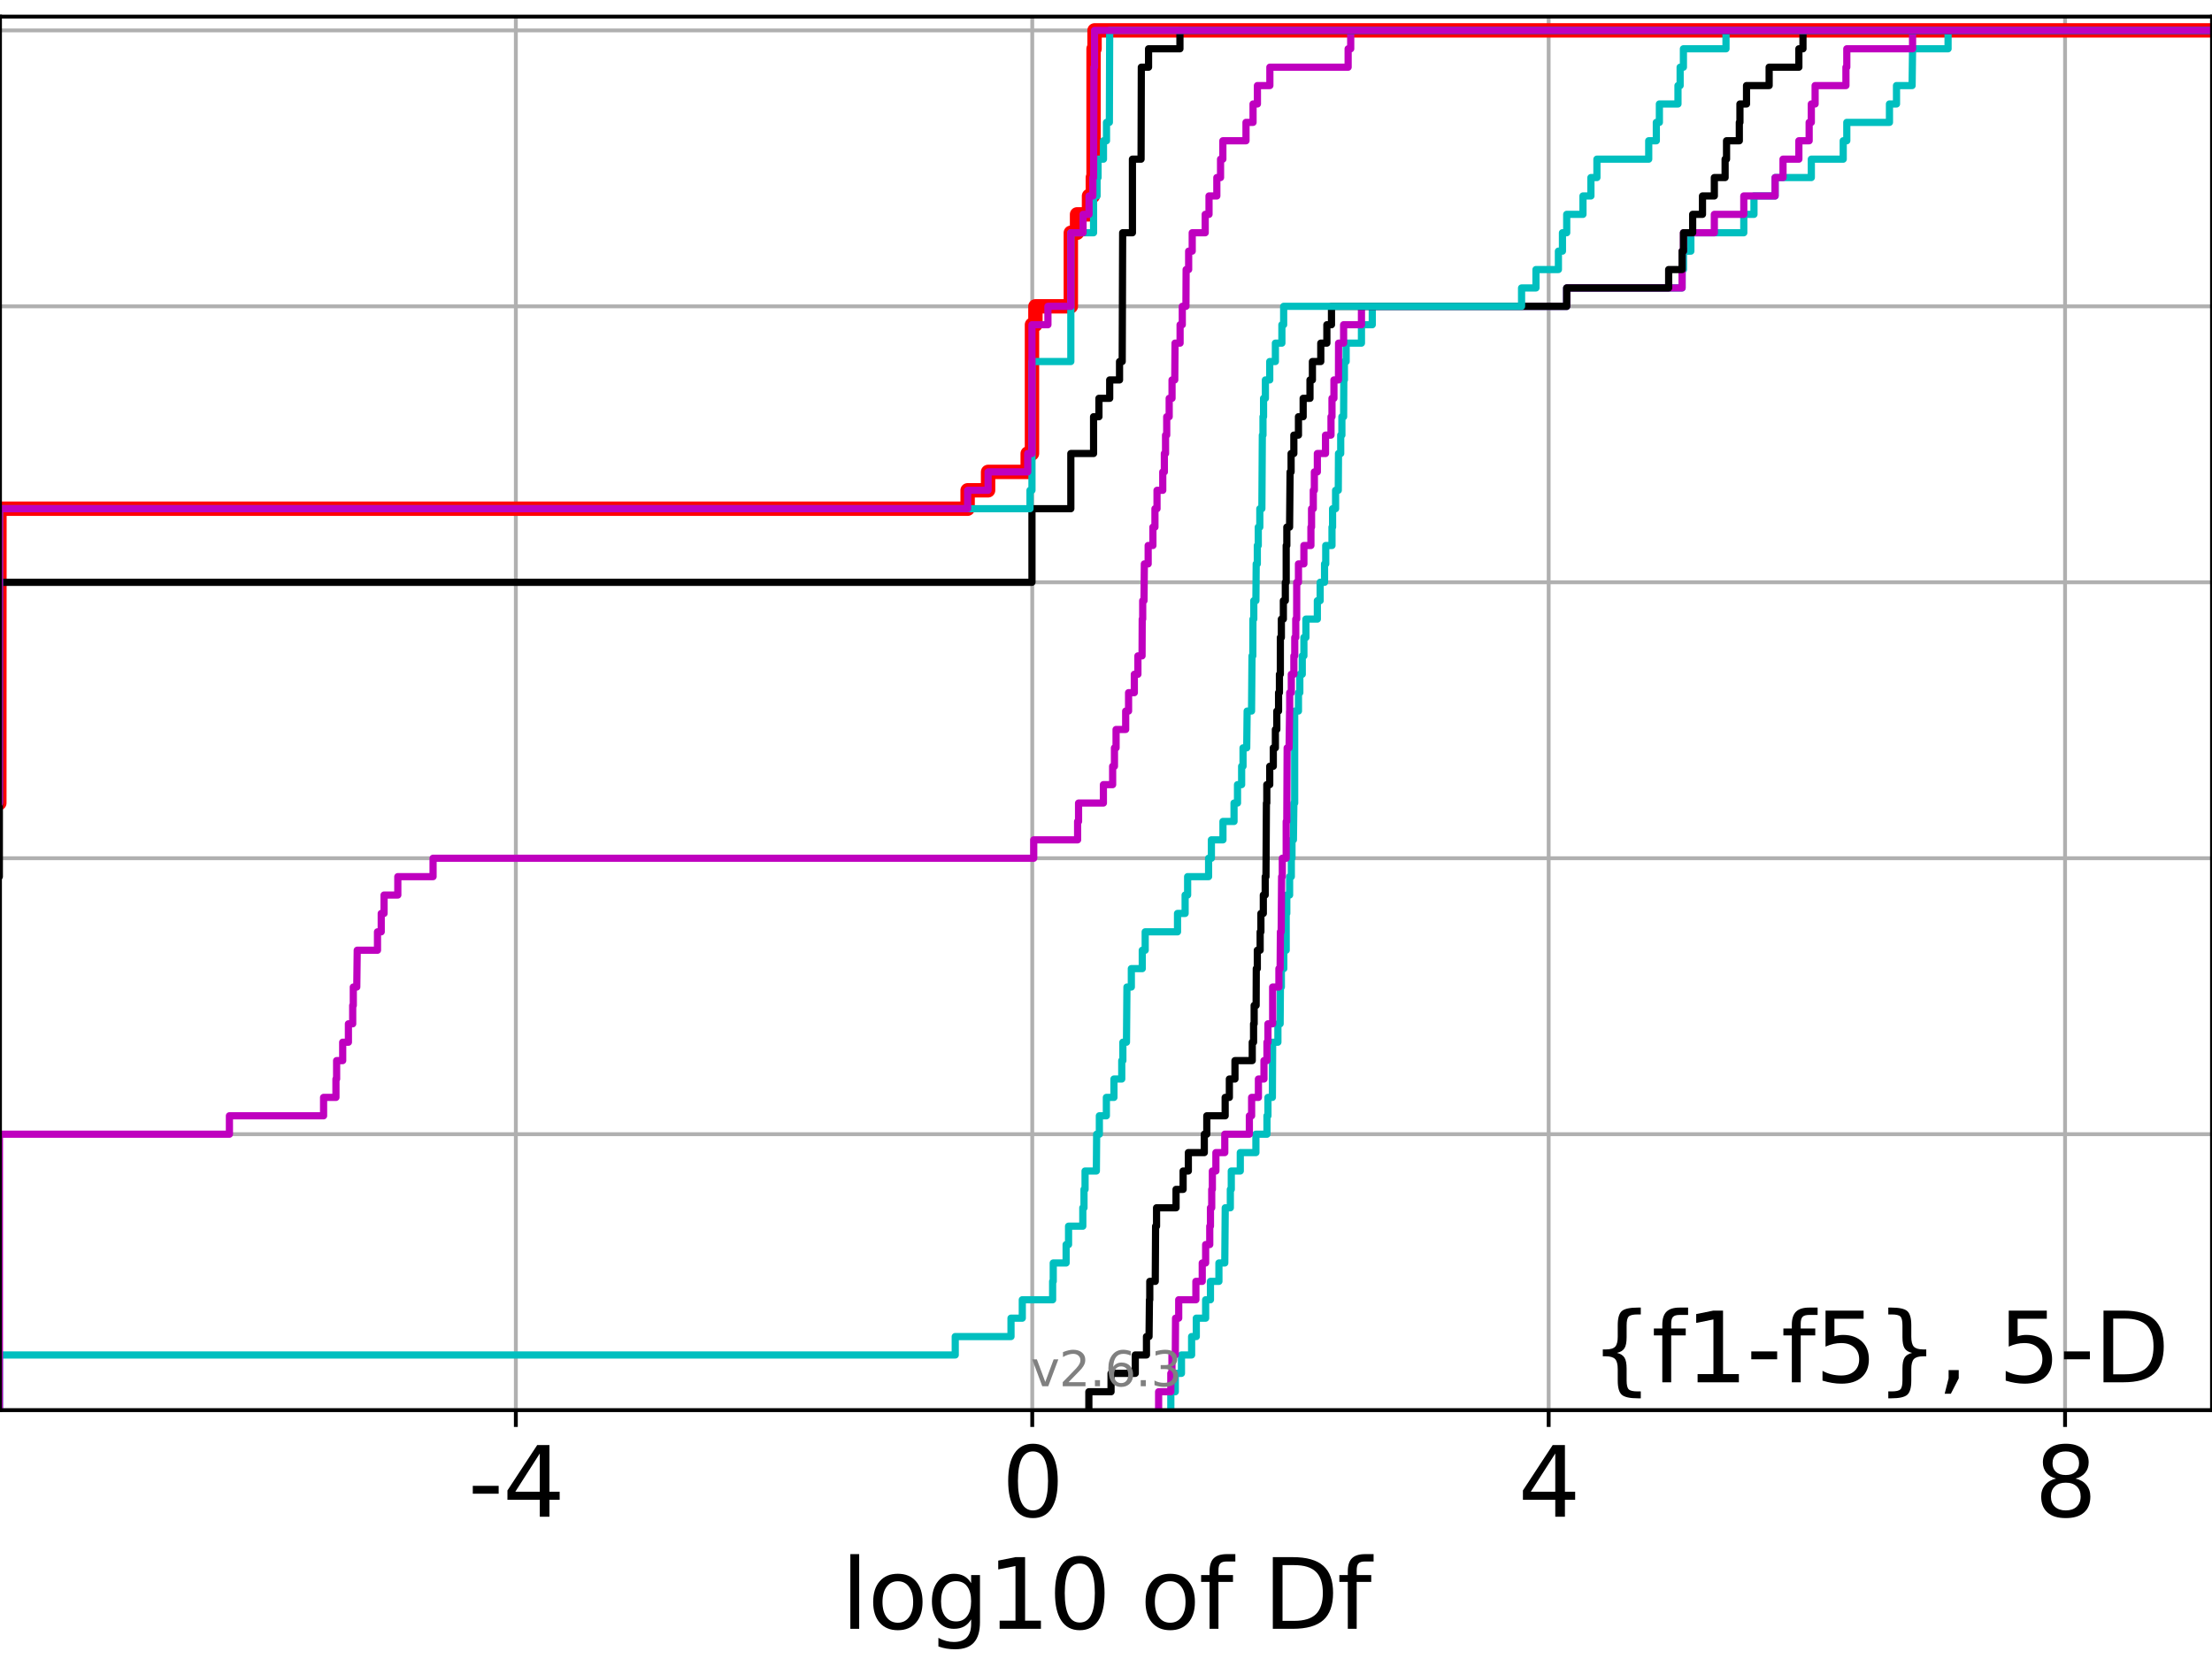 <?xml version="1.0" encoding="utf-8" standalone="no"?>
<!DOCTYPE svg PUBLIC "-//W3C//DTD SVG 1.1//EN"
  "http://www.w3.org/Graphics/SVG/1.1/DTD/svg11.dtd">
<svg xmlns:xlink="http://www.w3.org/1999/xlink" width="460.8pt" height="345.6pt" viewBox="0 0 460.8 345.6" xmlns="http://www.w3.org/2000/svg" version="1.1">
 <defs>
  <style type="text/css">*{stroke-linejoin: round; stroke-linecap: butt}</style>
 </defs>
 <g id="figure_1">
  <g id="patch_1">
   <path d="M 0 345.6 
L 460.8 345.6 
L 460.8 0 
L 0 0 
z
" style="fill: #ffffff"/>
  </g>
  <g id="axes_1">
   <g id="patch_2">
    <path d="M 0 293.76 
L 460.8 293.76 
L 460.8 3.456 
L 0 3.456 
z
" style="fill: #ffffff"/>
   </g>
   <g id="matplotlib.axis_1">
    <g id="xtick_1">
     <g id="line2d_1">
      <path d="M 107.46 293.76 
L 107.46 3.456 
" clip-path="url(#pa9165e6693)" style="fill: none; stroke: #b0b0b0; stroke-width: 0.8; stroke-linecap: square"/>
     </g>
     <g id="line2d_2">
      <defs>
       <path id="m78c77064a8" d="M 0 0 
L 0 3.5 
" style="stroke: #000000; stroke-width: 0.8"/>
      </defs>
      <g>
       <use xlink:href="#m78c77064a8" x="107.46" y="293.76" style="stroke: #000000; stroke-width: 0.8"/>
      </g>
     </g>
     <g id="text_1">
      <!-- -4 -->
      <g transform="translate(97.49 315.957)scale(0.2 -0.2)">
       <defs>
        <path id="DejaVuSans-2d" d="M 313 2009 
L 1997 2009 
L 1997 1497 
L 313 1497 
L 313 2009 
z
" transform="scale(0.016)"/>
        <path id="DejaVuSans-34" d="M 2419 4116 
L 825 1625 
L 2419 1625 
L 2419 4116 
z
M 2253 4666 
L 3047 4666 
L 3047 1625 
L 3713 1625 
L 3713 1100 
L 3047 1100 
L 3047 0 
L 2419 0 
L 2419 1100 
L 313 1100 
L 313 1709 
L 2253 4666 
z
" transform="scale(0.016)"/>
       </defs>
       <use xlink:href="#DejaVuSans-2d"/>
       <use xlink:href="#DejaVuSans-34" x="36.084"/>
      </g>
     </g>
    </g>
    <g id="xtick_2">
     <g id="line2d_3">
      <path d="M 215.037 293.76 
L 215.037 3.456 
" clip-path="url(#pa9165e6693)" style="fill: none; stroke: #b0b0b0; stroke-width: 0.8; stroke-linecap: square"/>
     </g>
     <g id="line2d_4">
      <g>
       <use xlink:href="#m78c77064a8" x="215.037" y="293.76" style="stroke: #000000; stroke-width: 0.8"/>
      </g>
     </g>
     <g id="text_2">
      <!-- 0 -->
      <g transform="translate(208.674 315.957)scale(0.2 -0.2)">
       <defs>
        <path id="DejaVuSans-30" d="M 2034 4250 
Q 1547 4250 1301 3770 
Q 1056 3291 1056 2328 
Q 1056 1369 1301 889 
Q 1547 409 2034 409 
Q 2525 409 2770 889 
Q 3016 1369 3016 2328 
Q 3016 3291 2770 3770 
Q 2525 4250 2034 4250 
z
M 2034 4750 
Q 2819 4750 3233 4129 
Q 3647 3509 3647 2328 
Q 3647 1150 3233 529 
Q 2819 -91 2034 -91 
Q 1250 -91 836 529 
Q 422 1150 422 2328 
Q 422 3509 836 4129 
Q 1250 4750 2034 4750 
z
" transform="scale(0.016)"/>
       </defs>
       <use xlink:href="#DejaVuSans-30"/>
      </g>
     </g>
    </g>
    <g id="xtick_3">
     <g id="line2d_5">
      <path d="M 322.614 293.76 
L 322.614 3.456 
" clip-path="url(#pa9165e6693)" style="fill: none; stroke: #b0b0b0; stroke-width: 0.8; stroke-linecap: square"/>
     </g>
     <g id="line2d_6">
      <g>
       <use xlink:href="#m78c77064a8" x="322.614" y="293.76" style="stroke: #000000; stroke-width: 0.8"/>
      </g>
     </g>
     <g id="text_3">
      <!-- 4 -->
      <g transform="translate(316.251 315.957)scale(0.2 -0.2)">
       <use xlink:href="#DejaVuSans-34"/>
      </g>
     </g>
    </g>
    <g id="xtick_4">
     <g id="line2d_7">
      <path d="M 430.19 293.76 
L 430.19 3.456 
" clip-path="url(#pa9165e6693)" style="fill: none; stroke: #b0b0b0; stroke-width: 0.8; stroke-linecap: square"/>
     </g>
     <g id="line2d_8">
      <g>
       <use xlink:href="#m78c77064a8" x="430.19" y="293.76" style="stroke: #000000; stroke-width: 0.8"/>
      </g>
     </g>
     <g id="text_4">
      <!-- 8 -->
      <g transform="translate(423.828 315.957)scale(0.2 -0.2)">
       <defs>
        <path id="DejaVuSans-38" d="M 2034 2216 
Q 1584 2216 1326 1975 
Q 1069 1734 1069 1313 
Q 1069 891 1326 650 
Q 1584 409 2034 409 
Q 2484 409 2743 651 
Q 3003 894 3003 1313 
Q 3003 1734 2745 1975 
Q 2488 2216 2034 2216 
z
M 1403 2484 
Q 997 2584 770 2862 
Q 544 3141 544 3541 
Q 544 4100 942 4425 
Q 1341 4750 2034 4750 
Q 2731 4750 3128 4425 
Q 3525 4100 3525 3541 
Q 3525 3141 3298 2862 
Q 3072 2584 2669 2484 
Q 3125 2378 3379 2068 
Q 3634 1759 3634 1313 
Q 3634 634 3220 271 
Q 2806 -91 2034 -91 
Q 1263 -91 848 271 
Q 434 634 434 1313 
Q 434 1759 690 2068 
Q 947 2378 1403 2484 
z
M 1172 3481 
Q 1172 3119 1398 2916 
Q 1625 2713 2034 2713 
Q 2441 2713 2670 2916 
Q 2900 3119 2900 3481 
Q 2900 3844 2670 4047 
Q 2441 4250 2034 4250 
Q 1625 4250 1398 4047 
Q 1172 3844 1172 3481 
z
" transform="scale(0.016)"/>
       </defs>
       <use xlink:href="#DejaVuSans-38"/>
      </g>
     </g>
    </g>
    <g id="text_5">
     <!-- log10 of Df -->
     <g transform="translate(175.214 339.313)scale(0.2 -0.2)">
      <defs>
       <path id="DejaVuSans-6c" d="M 603 4863 
L 1178 4863 
L 1178 0 
L 603 0 
L 603 4863 
z
" transform="scale(0.016)"/>
       <path id="DejaVuSans-6f" d="M 1959 3097 
Q 1497 3097 1228 2736 
Q 959 2375 959 1747 
Q 959 1119 1226 758 
Q 1494 397 1959 397 
Q 2419 397 2687 759 
Q 2956 1122 2956 1747 
Q 2956 2369 2687 2733 
Q 2419 3097 1959 3097 
z
M 1959 3584 
Q 2709 3584 3137 3096 
Q 3566 2609 3566 1747 
Q 3566 888 3137 398 
Q 2709 -91 1959 -91 
Q 1206 -91 779 398 
Q 353 888 353 1747 
Q 353 2609 779 3096 
Q 1206 3584 1959 3584 
z
" transform="scale(0.016)"/>
       <path id="DejaVuSans-67" d="M 2906 1791 
Q 2906 2416 2648 2759 
Q 2391 3103 1925 3103 
Q 1463 3103 1205 2759 
Q 947 2416 947 1791 
Q 947 1169 1205 825 
Q 1463 481 1925 481 
Q 2391 481 2648 825 
Q 2906 1169 2906 1791 
z
M 3481 434 
Q 3481 -459 3084 -895 
Q 2688 -1331 1869 -1331 
Q 1566 -1331 1297 -1286 
Q 1028 -1241 775 -1147 
L 775 -588 
Q 1028 -725 1275 -790 
Q 1522 -856 1778 -856 
Q 2344 -856 2625 -561 
Q 2906 -266 2906 331 
L 2906 616 
Q 2728 306 2450 153 
Q 2172 0 1784 0 
Q 1141 0 747 490 
Q 353 981 353 1791 
Q 353 2603 747 3093 
Q 1141 3584 1784 3584 
Q 2172 3584 2450 3431 
Q 2728 3278 2906 2969 
L 2906 3500 
L 3481 3500 
L 3481 434 
z
" transform="scale(0.016)"/>
       <path id="DejaVuSans-31" d="M 794 531 
L 1825 531 
L 1825 4091 
L 703 3866 
L 703 4441 
L 1819 4666 
L 2450 4666 
L 2450 531 
L 3481 531 
L 3481 0 
L 794 0 
L 794 531 
z
" transform="scale(0.016)"/>
       <path id="DejaVuSans-20" transform="scale(0.016)"/>
       <path id="DejaVuSans-66" d="M 2375 4863 
L 2375 4384 
L 1825 4384 
Q 1516 4384 1395 4259 
Q 1275 4134 1275 3809 
L 1275 3500 
L 2222 3500 
L 2222 3053 
L 1275 3053 
L 1275 0 
L 697 0 
L 697 3053 
L 147 3053 
L 147 3500 
L 697 3500 
L 697 3744 
Q 697 4328 969 4595 
Q 1241 4863 1831 4863 
L 2375 4863 
z
" transform="scale(0.016)"/>
       <path id="DejaVuSans-44" d="M 1259 4147 
L 1259 519 
L 2022 519 
Q 2988 519 3436 956 
Q 3884 1394 3884 2338 
Q 3884 3275 3436 3711 
Q 2988 4147 2022 4147 
L 1259 4147 
z
M 628 4666 
L 1925 4666 
Q 3281 4666 3915 4102 
Q 4550 3538 4550 2338 
Q 4550 1131 3912 565 
Q 3275 0 1925 0 
L 628 0 
L 628 4666 
z
" transform="scale(0.016)"/>
      </defs>
      <use xlink:href="#DejaVuSans-6c"/>
      <use xlink:href="#DejaVuSans-6f" x="27.783"/>
      <use xlink:href="#DejaVuSans-67" x="88.965"/>
      <use xlink:href="#DejaVuSans-31" x="152.441"/>
      <use xlink:href="#DejaVuSans-30" x="216.064"/>
      <use xlink:href="#DejaVuSans-20" x="279.688"/>
      <use xlink:href="#DejaVuSans-6f" x="311.475"/>
      <use xlink:href="#DejaVuSans-66" x="372.656"/>
      <use xlink:href="#DejaVuSans-20" x="407.861"/>
      <use xlink:href="#DejaVuSans-44" x="439.648"/>
      <use xlink:href="#DejaVuSans-66" x="516.65"/>
     </g>
    </g>
   </g>
   <g id="matplotlib.axis_2">
    <g id="ytick_1">
     <g id="line2d_9">
      <path d="M 0 293.76 
L 460.8 293.76 
" clip-path="url(#pa9165e6693)" style="fill: none; stroke: #b0b0b0; stroke-width: 0.8; stroke-linecap: square"/>
     </g>
     <g id="line2d_10">
      <defs>
       <path id="m1b068bfc9e" d="M 0 0 
L -3.5 0 
" style="stroke: #000000; stroke-width: 0.8"/>
      </defs>
      <g>
       <use xlink:href="#m1b068bfc9e" x="0" y="293.76" style="stroke: #000000; stroke-width: 0.8"/>
      </g>
     </g>
    </g>
    <g id="ytick_2">
     <g id="line2d_11">
      <path d="M 0 236.274 
L 460.8 236.274 
" clip-path="url(#pa9165e6693)" style="fill: none; stroke: #b0b0b0; stroke-width: 0.8; stroke-linecap: square"/>
     </g>
     <g id="line2d_12">
      <g>
       <use xlink:href="#m1b068bfc9e" x="0" y="236.274" style="stroke: #000000; stroke-width: 0.8"/>
      </g>
     </g>
    </g>
    <g id="ytick_3">
     <g id="line2d_13">
      <path d="M 0 178.788 
L 460.8 178.788 
" clip-path="url(#pa9165e6693)" style="fill: none; stroke: #b0b0b0; stroke-width: 0.8; stroke-linecap: square"/>
     </g>
     <g id="line2d_14">
      <g>
       <use xlink:href="#m1b068bfc9e" x="0" y="178.788" style="stroke: #000000; stroke-width: 0.8"/>
      </g>
     </g>
    </g>
    <g id="ytick_4">
     <g id="line2d_15">
      <path d="M 0 121.302 
L 460.8 121.302 
" clip-path="url(#pa9165e6693)" style="fill: none; stroke: #b0b0b0; stroke-width: 0.8; stroke-linecap: square"/>
     </g>
     <g id="line2d_16">
      <g>
       <use xlink:href="#m1b068bfc9e" x="0" y="121.302" style="stroke: #000000; stroke-width: 0.8"/>
      </g>
     </g>
    </g>
    <g id="ytick_5">
     <g id="line2d_17">
      <path d="M 0 63.816 
L 460.8 63.816 
" clip-path="url(#pa9165e6693)" style="fill: none; stroke: #b0b0b0; stroke-width: 0.8; stroke-linecap: square"/>
     </g>
     <g id="line2d_18">
      <g>
       <use xlink:href="#m1b068bfc9e" x="0" y="63.816" style="stroke: #000000; stroke-width: 0.8"/>
      </g>
     </g>
    </g>
    <g id="ytick_6">
     <g id="line2d_19">
      <path d="M 0 6.33 
L 460.8 6.33 
" clip-path="url(#pa9165e6693)" style="fill: none; stroke: #b0b0b0; stroke-width: 0.8; stroke-linecap: square"/>
     </g>
     <g id="line2d_20">
      <g>
       <use xlink:href="#m1b068bfc9e" x="0" y="6.33" style="stroke: #000000; stroke-width: 0.8"/>
      </g>
     </g>
    </g>
   </g>
   <g id="line2d_21">
    <path d="M -1 167.291 
L -0.139 167.291 
L -0.116 105.973 
L 201.573 105.973 
L 201.573 102.14 
L 205.836 102.14 
L 205.836 98.308 
L 214.089 98.308 
L 214.089 94.475 
L 214.978 94.475 
L 214.978 67.649 
L 215.698 67.649 
L 215.698 63.816 
L 223.074 63.816 
L 223.074 48.487 
L 224.37 48.487 
L 224.37 44.654 
L 226.862 44.654 
L 226.862 40.822 
L 227.658 40.822 
L 227.658 36.989 
L 227.81 36.989 
L 227.81 10.163 
L 228.013 10.163 
L 228.013 6.33 
L 228.013 6.33 
L 460.8 6.33 
L 460.8 6.33 
" clip-path="url(#pa9165e6693)" style="fill: none; stroke: #ff0000; stroke-width: 3; stroke-linecap: square"/>
   </g>
   <g id="line2d_22">
    <path d="M 243.905 293.76 
L 243.905 289.928 
L 244.836 289.928 
L 244.836 286.095 
L 246.12 286.095 
L 246.12 282.263 
L 248.234 282.263 
L 248.234 278.43 
L 249.21 278.43 
L 249.21 274.598 
L 251.158 274.598 
L 251.158 270.766 
L 252.159 270.766 
L 252.159 266.933 
L 253.923 266.933 
L 253.923 263.101 
L 255.143 263.101 
L 255.239 251.604 
L 256.302 251.604 
L 256.302 247.771 
L 256.499 247.771 
L 256.499 243.939 
L 258.375 243.939 
L 258.375 240.106 
L 261.629 240.106 
L 261.629 236.274 
L 263.93 236.274 
L 263.93 232.442 
L 264.137 232.442 
L 264.137 228.609 
L 265.057 228.609 
L 265.116 217.112 
L 266.21 217.112 
L 266.21 213.28 
L 266.675 213.28 
L 266.732 205.615 
L 266.931 205.615 
L 266.931 201.782 
L 267.441 201.782 
L 267.441 197.95 
L 267.937 197.95 
L 267.937 190.285 
L 268.062 190.285 
L 268.062 186.453 
L 268.649 186.453 
L 268.649 182.621 
L 269.006 182.621 
L 269.006 178.788 
L 269.144 178.788 
L 269.144 174.956 
L 269.441 174.956 
L 269.537 167.291 
L 269.705 167.291 
L 269.705 148.129 
L 270.493 148.129 
L 270.493 144.297 
L 270.777 144.297 
L 270.777 140.464 
L 271.285 140.464 
L 271.285 136.632 
L 271.625 136.632 
L 271.625 132.799 
L 272.046 132.799 
L 272.046 128.967 
L 274.429 128.967 
L 274.429 125.135 
L 275.012 125.135 
L 275.012 121.302 
L 275.928 121.302 
L 275.928 117.47 
L 276.176 117.47 
L 276.176 113.637 
L 277.478 113.637 
L 277.478 109.805 
L 277.6 109.805 
L 277.6 105.973 
L 278.227 105.973 
L 278.227 102.14 
L 278.789 102.14 
L 278.832 94.475 
L 279.295 94.475 
L 279.295 90.643 
L 279.539 90.643 
L 279.539 86.811 
L 279.899 86.811 
L 279.939 79.146 
L 280.061 79.146 
L 280.061 75.313 
L 280.427 75.313 
L 280.427 71.481 
L 283.616 71.481 
L 283.616 67.649 
L 285.867 67.649 
L 285.867 63.816 
L 326.374 63.816 
L 326.374 59.984 
L 350.408 59.984 
L 350.408 56.151 
L 350.705 56.151 
L 350.705 52.319 
L 352.238 52.319 
L 352.238 48.487 
L 363.264 48.487 
L 363.264 44.654 
L 365.385 44.654 
L 365.385 40.822 
L 369.786 40.822 
L 369.786 36.989 
L 377.332 36.989 
L 377.332 33.157 
L 383.977 33.157 
L 383.977 29.325 
L 384.721 29.325 
L 384.721 25.492 
L 393.61 25.492 
L 393.61 21.66 
L 395.077 21.66 
L 395.077 17.827 
L 398.326 17.827 
L 398.422 10.163 
L 405.817 10.163 
L 405.817 6.33 
L 405.817 6.33 
L 460.8 6.33 
L 460.8 6.33 
" clip-path="url(#pa9165e6693)" style="fill: none; stroke: #00bfbf; stroke-width: 1.5; stroke-linecap: square"/>
   </g>
   <g id="line2d_23">
    <path d="M 241.362 293.76 
L 241.362 289.928 
L 243.905 289.928 
L 243.905 286.095 
L 244.138 286.095 
L 244.138 282.263 
L 244.836 282.263 
L 244.888 274.598 
L 245.547 274.598 
L 245.547 270.766 
L 249.124 270.766 
L 249.124 266.933 
L 250.449 266.933 
L 250.449 263.101 
L 251.158 263.101 
L 251.158 259.268 
L 252.014 259.268 
L 252.014 255.436 
L 252.159 255.436 
L 252.159 251.604 
L 252.423 251.604 
L 252.423 247.771 
L 252.558 247.771 
L 252.558 243.939 
L 253.293 243.939 
L 253.293 240.106 
L 255.143 240.106 
L 255.143 236.274 
L 260.264 236.274 
L 260.264 232.442 
L 260.734 232.442 
L 260.734 228.609 
L 262.151 228.609 
L 262.151 224.777 
L 263.308 224.777 
L 263.308 220.944 
L 263.93 220.944 
L 263.93 217.112 
L 264.137 217.112 
L 264.137 213.28 
L 265.116 213.28 
L 265.116 205.615 
L 266.42 205.615 
L 266.42 201.782 
L 266.675 201.782 
L 266.732 194.118 
L 266.893 194.118 
L 266.983 182.621 
L 267.129 182.621 
L 267.129 178.788 
L 267.937 178.788 
L 267.937 171.123 
L 268.062 171.123 
L 268.137 155.794 
L 268.54 155.794 
L 268.644 148.129 
L 268.669 148.129 
L 268.669 144.297 
L 269.006 144.297 
L 269.006 140.464 
L 269.537 140.464 
L 269.537 136.632 
L 269.722 136.632 
L 269.722 132.799 
L 269.929 132.799 
L 269.929 128.967 
L 270.121 128.967 
L 270.13 121.302 
L 270.493 121.302 
L 270.493 117.47 
L 271.625 117.47 
L 271.625 113.637 
L 273.088 113.637 
L 273.088 109.805 
L 273.22 109.805 
L 273.22 105.973 
L 273.583 105.973 
L 273.583 102.14 
L 273.806 102.14 
L 273.806 98.308 
L 274.429 98.308 
L 274.429 94.475 
L 276.13 94.475 
L 276.13 90.643 
L 277.273 90.643 
L 277.273 86.811 
L 277.478 86.811 
L 277.478 82.978 
L 277.884 82.978 
L 277.884 79.146 
L 278.832 79.146 
L 278.848 71.481 
L 279.899 71.481 
L 279.899 67.649 
L 283.616 67.649 
L 283.616 63.816 
L 326.374 63.816 
L 326.374 59.984 
L 350.408 59.984 
L 350.414 52.319 
L 350.705 52.319 
L 350.705 48.487 
L 357.127 48.487 
L 357.127 44.654 
L 363.264 44.654 
L 363.264 40.822 
L 369.786 40.822 
L 369.786 36.989 
L 371.435 36.989 
L 371.435 33.157 
L 374.738 33.157 
L 374.738 29.325 
L 376.879 29.325 
L 376.879 25.492 
L 377.332 25.492 
L 377.332 21.66 
L 378.122 21.66 
L 378.122 17.827 
L 384.542 17.827 
L 384.542 13.995 
L 384.721 13.995 
L 384.721 10.163 
L 398.422 10.163 
L 398.422 6.33 
L 398.422 6.33 
L 460.8 6.33 
L 460.8 6.33 
" clip-path="url(#pa9165e6693)" style="fill: none; stroke: #bf00bf; stroke-width: 1.5; stroke-linecap: square"/>
   </g>
   <g id="line2d_24">
    <path d="M 226.828 293.76 
L 226.828 289.928 
L 231.451 289.928 
L 231.451 286.095 
L 236.498 286.095 
L 236.498 282.263 
L 238.832 282.263 
L 238.832 278.43 
L 239.366 278.43 
L 239.45 270.766 
L 239.52 270.766 
L 239.52 266.933 
L 240.662 266.933 
L 240.731 255.436 
L 240.931 255.436 
L 240.931 251.604 
L 244.991 251.604 
L 244.991 247.771 
L 246.464 247.771 
L 246.464 243.939 
L 247.554 243.939 
L 247.554 240.106 
L 250.879 240.106 
L 250.879 236.274 
L 251.398 236.274 
L 251.398 232.442 
L 255.222 232.442 
L 255.222 228.609 
L 256.098 228.609 
L 256.098 224.777 
L 257.266 224.777 
L 257.266 220.944 
L 260.867 220.944 
L 260.867 217.112 
L 261.141 217.112 
L 261.141 213.28 
L 261.264 213.28 
L 261.264 209.447 
L 261.675 209.447 
L 261.706 201.782 
L 261.924 201.782 
L 261.924 197.95 
L 262.512 197.95 
L 262.512 194.118 
L 262.671 194.118 
L 262.671 190.285 
L 263.173 190.285 
L 263.173 186.453 
L 263.564 186.453 
L 263.564 182.621 
L 263.724 182.621 
L 263.818 167.291 
L 263.899 167.291 
L 263.899 163.459 
L 264.511 163.459 
L 264.511 159.626 
L 265.252 159.626 
L 265.252 155.794 
L 265.685 155.794 
L 265.685 151.961 
L 265.987 151.961 
L 265.987 148.129 
L 266.346 148.129 
L 266.346 144.297 
L 266.529 144.297 
L 266.529 140.464 
L 266.718 140.464 
L 266.724 132.799 
L 266.932 132.799 
L 266.932 128.967 
L 267.348 128.967 
L 267.348 125.135 
L 267.757 125.135 
L 267.757 121.302 
L 267.937 121.302 
L 267.937 113.637 
L 268.07 113.637 
L 268.07 109.805 
L 268.644 109.805 
L 268.751 98.308 
L 268.959 98.308 
L 268.959 94.475 
L 269.532 94.475 
L 269.532 90.643 
L 270.493 90.643 
L 270.493 86.811 
L 271.47 86.811 
L 271.47 82.978 
L 272.894 82.978 
L 272.894 79.146 
L 273.399 79.146 
L 273.399 75.313 
L 275.142 75.313 
L 275.142 71.481 
L 276.411 71.481 
L 276.411 67.649 
L 277.373 67.649 
L 277.373 63.816 
L 326.374 63.816 
L 326.374 59.984 
L 347.613 59.984 
L 347.613 56.151 
L 350.414 56.151 
L 350.414 52.319 
L 350.705 52.319 
L 350.705 48.487 
L 352.612 48.487 
L 352.612 44.654 
L 354.658 44.654 
L 354.658 40.822 
L 357.127 40.822 
L 357.127 36.989 
L 359.371 36.989 
L 359.371 33.157 
L 359.67 33.157 
L 359.67 29.325 
L 362.333 29.325 
L 362.333 25.492 
L 362.462 25.492 
L 362.462 21.66 
L 363.833 21.66 
L 363.833 17.827 
L 368.545 17.827 
L 368.545 13.995 
L 374.738 13.995 
L 374.738 10.163 
L 375.591 10.163 
L 375.591 6.33 
L 375.591 6.33 
L 460.8 6.33 
L 460.8 6.33 
" clip-path="url(#pa9165e6693)" style="fill: none; stroke: #000000; stroke-width: 1.5; stroke-linecap: square"/>
   </g>
   <g id="line2d_25">
    <path d="M -0.116 293.76 
L -0.116 282.263 
L 198.994 282.263 
L 198.994 278.43 
L 210.61 278.43 
L 210.61 274.598 
L 212.962 274.598 
L 212.962 270.766 
L 219.281 270.766 
L 219.281 266.933 
L 219.409 266.933 
L 219.409 263.101 
L 222.092 263.101 
L 222.092 259.268 
L 222.6 259.268 
L 222.6 255.436 
L 225.566 255.436 
L 225.566 251.604 
L 225.817 251.604 
L 225.817 247.771 
L 226.039 247.771 
L 226.039 243.939 
L 228.392 243.939 
L 228.454 236.274 
L 229.016 236.274 
L 229.016 232.442 
L 230.477 232.442 
L 230.477 228.609 
L 232.055 228.609 
L 232.055 224.777 
L 233.681 224.777 
L 233.681 220.944 
L 233.915 220.944 
L 233.915 217.112 
L 234.665 217.112 
L 234.764 205.615 
L 235.678 205.615 
L 235.678 201.782 
L 237.955 201.782 
L 237.955 197.95 
L 238.565 197.95 
L 238.565 194.118 
L 245.298 194.118 
L 245.298 190.285 
L 246.882 190.285 
L 246.882 186.453 
L 247.404 186.453 
L 247.404 182.621 
L 251.772 182.621 
L 251.772 178.788 
L 252.354 178.788 
L 252.354 174.956 
L 254.764 174.956 
L 254.764 171.123 
L 257.072 171.123 
L 257.072 167.291 
L 257.795 167.291 
L 257.795 163.459 
L 258.655 163.459 
L 258.655 159.626 
L 258.945 159.626 
L 258.945 155.794 
L 259.714 155.794 
L 259.804 148.129 
L 260.721 148.129 
L 260.816 136.632 
L 260.985 136.632 
L 261.012 128.967 
L 261.187 128.967 
L 261.187 125.135 
L 261.628 125.135 
L 261.69 117.47 
L 261.924 117.47 
L 261.924 113.637 
L 262.121 113.637 
L 262.121 109.805 
L 262.443 109.805 
L 262.443 105.973 
L 262.871 105.973 
L 262.968 90.643 
L 263.104 90.643 
L 263.104 86.811 
L 263.221 86.811 
L 263.221 82.978 
L 263.604 82.978 
L 263.604 79.146 
L 264.511 79.146 
L 264.511 75.313 
L 265.688 75.313 
L 265.688 71.481 
L 267.04 71.481 
L 267.04 67.649 
L 267.409 67.649 
L 267.409 63.816 
L 316.97 63.816 
L 316.97 59.984 
L 319.971 59.984 
L 319.971 56.151 
L 324.645 56.151 
L 324.645 52.319 
L 325.487 52.319 
L 325.487 48.487 
L 326.374 48.487 
L 326.374 44.654 
L 329.762 44.654 
L 329.762 40.822 
L 331.419 40.822 
L 331.419 36.989 
L 332.668 36.989 
L 332.668 33.157 
L 343.457 33.157 
L 343.457 29.325 
L 345.043 29.325 
L 345.043 25.492 
L 345.68 25.492 
L 345.68 21.66 
L 349.552 21.66 
L 349.552 17.827 
L 350.003 17.827 
L 350.003 13.995 
L 350.685 13.995 
L 350.685 10.163 
L 359.556 10.163 
L 359.556 6.33 
L 359.556 6.33 
L 460.8 6.33 
L 460.8 6.33 
" clip-path="url(#pa9165e6693)" style="fill: none; stroke: #00bfbf; stroke-width: 1.5; stroke-linecap: square"/>
   </g>
   <g id="line2d_26">
    <path d="M -0.116 293.76 
L -0.116 236.274 
L 47.792 236.274 
L 47.792 232.442 
L 67.408 232.442 
L 67.408 228.609 
L 69.984 228.609 
L 69.984 224.777 
L 70.124 224.777 
L 70.124 220.944 
L 71.389 220.944 
L 71.389 217.112 
L 72.582 217.112 
L 72.582 213.28 
L 73.473 213.28 
L 73.473 209.447 
L 73.599 209.447 
L 73.599 205.615 
L 74.323 205.615 
L 74.417 197.95 
L 78.639 197.95 
L 78.639 194.118 
L 79.417 194.118 
L 79.417 190.285 
L 80.009 190.285 
L 80.009 186.453 
L 82.872 186.453 
L 82.872 182.621 
L 90.216 182.621 
L 90.216 178.788 
L 215.344 178.788 
L 215.344 174.956 
L 224.485 174.956 
L 224.485 171.123 
L 224.684 171.123 
L 224.684 167.291 
L 229.857 167.291 
L 229.857 163.459 
L 231.783 163.459 
L 231.783 159.626 
L 232.161 159.626 
L 232.161 155.794 
L 232.498 155.794 
L 232.498 151.961 
L 234.499 151.961 
L 234.499 148.129 
L 235.102 148.129 
L 235.102 144.297 
L 236.301 144.297 
L 236.301 140.464 
L 237.047 140.464 
L 237.047 136.632 
L 237.911 136.632 
L 237.944 128.967 
L 238.046 128.967 
L 238.046 125.135 
L 238.317 125.135 
L 238.39 117.47 
L 239.184 117.47 
L 239.184 113.637 
L 240.171 113.637 
L 240.171 109.805 
L 240.597 109.805 
L 240.597 105.973 
L 241.028 105.973 
L 241.028 102.14 
L 242.224 102.14 
L 242.224 98.308 
L 242.557 98.308 
L 242.557 94.475 
L 242.804 94.475 
L 242.804 90.643 
L 243.048 90.643 
L 243.048 86.811 
L 243.563 86.811 
L 243.563 82.978 
L 244.157 82.978 
L 244.157 79.146 
L 244.724 79.146 
L 244.782 71.481 
L 245.834 71.481 
L 245.834 67.649 
L 246.293 67.649 
L 246.293 63.816 
L 247.051 63.816 
L 247.092 56.151 
L 247.618 56.151 
L 247.618 52.319 
L 248.362 52.319 
L 248.362 48.487 
L 251.067 48.487 
L 251.067 44.654 
L 251.86 44.654 
L 251.86 40.822 
L 253.488 40.822 
L 253.488 36.989 
L 254.262 36.989 
L 254.262 33.157 
L 254.745 33.157 
L 254.745 29.325 
L 259.565 29.325 
L 259.565 25.492 
L 261.034 25.492 
L 261.034 21.66 
L 261.944 21.66 
L 261.944 17.827 
L 264.537 17.827 
L 264.537 13.995 
L 280.841 13.995 
L 280.841 10.163 
L 281.378 10.163 
L 281.378 6.33 
L 281.378 6.33 
L 460.8 6.33 
L 460.8 6.33 
" clip-path="url(#pa9165e6693)" style="fill: none; stroke: #bf00bf; stroke-width: 1.5; stroke-linecap: square"/>
   </g>
   <g id="line2d_27">
    <path d="M -1 182.621 
L -0.139 182.621 
L -0.116 121.302 
L 214.978 121.302 
L 214.978 105.973 
L 223.074 105.973 
L 223.074 94.475 
L 227.81 94.475 
L 227.81 86.811 
L 228.93 86.811 
L 228.93 82.978 
L 231.17 82.978 
L 231.17 79.146 
L 233.22 79.146 
L 233.22 75.313 
L 233.776 75.313 
L 233.87 48.487 
L 235.906 48.487 
L 235.906 33.157 
L 237.706 33.157 
L 237.757 13.995 
L 239.266 13.995 
L 239.266 10.163 
L 245.802 10.163 
L 245.802 6.33 
L 245.802 6.33 
L 460.8 6.33 
L 460.8 6.33 
" clip-path="url(#pa9165e6693)" style="fill: none; stroke: #000000; stroke-width: 1.5; stroke-linecap: square"/>
   </g>
   <g id="line2d_28">
    <path d="M -1 167.291 
L -0.139 167.291 
L -0.116 105.973 
L 214.57 105.973 
L 214.57 102.14 
L 214.978 102.14 
L 214.978 75.313 
L 223.074 75.313 
L 223.074 48.487 
L 227.81 48.487 
L 227.81 40.822 
L 228.534 40.822 
L 228.534 36.989 
L 228.741 36.989 
L 228.741 33.157 
L 229.873 33.157 
L 229.873 29.325 
L 230.505 29.325 
L 230.505 25.492 
L 231.101 25.492 
L 231.17 6.33 
L 231.17 6.33 
L 460.8 6.33 
L 460.8 6.33 
" clip-path="url(#pa9165e6693)" style="fill: none; stroke: #00bfbf; stroke-width: 1.5; stroke-linecap: square"/>
   </g>
   <g id="line2d_29">
    <path d="M -1 167.291 
L -0.139 167.291 
L -0.116 105.973 
L 201.573 105.973 
L 201.573 102.14 
L 205.836 102.14 
L 205.836 98.308 
L 214.089 98.308 
L 214.089 94.475 
L 214.978 94.475 
L 214.978 67.649 
L 218.301 67.649 
L 218.301 63.816 
L 223.074 63.816 
L 223.074 48.487 
L 225.619 48.487 
L 225.619 44.654 
L 226.862 44.654 
L 226.862 40.822 
L 227.658 40.822 
L 227.658 36.989 
L 227.81 36.989 
L 227.904 13.995 
L 228.013 13.995 
L 228.016 6.33 
L 228.016 6.33 
L 460.8 6.33 
L 460.8 6.33 
" clip-path="url(#pa9165e6693)" style="fill: none; stroke: #bf00bf; stroke-width: 1.5; stroke-linecap: square"/>
   </g>
   <g id="patch_3">
    <path d="M 0 293.76 
L 0 3.456 
" style="fill: none; stroke: #000000; stroke-width: 0.8; stroke-linejoin: miter; stroke-linecap: square"/>
   </g>
   <g id="patch_4">
    <path d="M 460.8 293.76 
L 460.8 3.456 
" style="fill: none; stroke: #000000; stroke-width: 0.8; stroke-linejoin: miter; stroke-linecap: square"/>
   </g>
   <g id="patch_5">
    <path d="M 0 293.76 
L 460.8 293.76 
" style="fill: none; stroke: #000000; stroke-width: 0.8; stroke-linejoin: miter; stroke-linecap: square"/>
   </g>
   <g id="patch_6">
    <path d="M 0 3.456 
L 460.8 3.456 
" style="fill: none; stroke: #000000; stroke-width: 0.8; stroke-linejoin: miter; stroke-linecap: square"/>
   </g>
   <g id="text_6">
    <!-- {f1-f5}, 5-D -->
    <g transform="translate(331.334 287.954)scale(0.2 -0.2)">
     <defs>
      <path id="DejaVuSans-7b" d="M 3272 -594 
L 3272 -1044 
L 3078 -1044 
Q 2300 -1044 2036 -812 
Q 1772 -581 1772 109 
L 1772 856 
Q 1772 1328 1603 1509 
Q 1434 1691 991 1691 
L 800 1691 
L 800 2138 
L 991 2138 
Q 1438 2138 1605 2317 
Q 1772 2497 1772 2963 
L 1772 3713 
Q 1772 4403 2036 4633 
Q 2300 4863 3078 4863 
L 3272 4863 
L 3272 4416 
L 3059 4416 
Q 2619 4416 2484 4278 
Q 2350 4141 2350 3700 
L 2350 2925 
Q 2350 2434 2208 2212 
Q 2066 1991 1722 1913 
Q 2069 1828 2209 1606 
Q 2350 1384 2350 897 
L 2350 122 
Q 2350 -319 2484 -456 
Q 2619 -594 3059 -594 
L 3272 -594 
z
" transform="scale(0.016)"/>
      <path id="DejaVuSans-35" d="M 691 4666 
L 3169 4666 
L 3169 4134 
L 1269 4134 
L 1269 2991 
Q 1406 3038 1543 3061 
Q 1681 3084 1819 3084 
Q 2600 3084 3056 2656 
Q 3513 2228 3513 1497 
Q 3513 744 3044 326 
Q 2575 -91 1722 -91 
Q 1428 -91 1123 -41 
Q 819 9 494 109 
L 494 744 
Q 775 591 1075 516 
Q 1375 441 1709 441 
Q 2250 441 2565 725 
Q 2881 1009 2881 1497 
Q 2881 1984 2565 2268 
Q 2250 2553 1709 2553 
Q 1456 2553 1204 2497 
Q 953 2441 691 2322 
L 691 4666 
z
" transform="scale(0.016)"/>
      <path id="DejaVuSans-7d" d="M 800 -594 
L 1019 -594 
Q 1456 -594 1589 -459 
Q 1722 -325 1722 122 
L 1722 897 
Q 1722 1384 1862 1606 
Q 2003 1828 2350 1913 
Q 2003 1991 1862 2212 
Q 1722 2434 1722 2925 
L 1722 3700 
Q 1722 4144 1589 4280 
Q 1456 4416 1019 4416 
L 800 4416 
L 800 4863 
L 997 4863 
Q 1775 4863 2036 4633 
Q 2297 4403 2297 3713 
L 2297 2963 
Q 2297 2497 2465 2317 
Q 2634 2138 3078 2138 
L 3272 2138 
L 3272 1691 
L 3078 1691 
Q 2634 1691 2465 1509 
Q 2297 1328 2297 856 
L 2297 109 
Q 2297 -581 2036 -812 
Q 1775 -1044 997 -1044 
L 800 -1044 
L 800 -594 
z
" transform="scale(0.016)"/>
      <path id="DejaVuSans-2c" d="M 750 794 
L 1409 794 
L 1409 256 
L 897 -744 
L 494 -744 
L 750 256 
L 750 794 
z
" transform="scale(0.016)"/>
     </defs>
     <use xlink:href="#DejaVuSans-7b"/>
     <use xlink:href="#DejaVuSans-66" x="63.623"/>
     <use xlink:href="#DejaVuSans-31" x="98.828"/>
     <use xlink:href="#DejaVuSans-2d" x="162.451"/>
     <use xlink:href="#DejaVuSans-66" x="198.535"/>
     <use xlink:href="#DejaVuSans-35" x="233.74"/>
     <use xlink:href="#DejaVuSans-7d" x="297.363"/>
     <use xlink:href="#DejaVuSans-2c" x="360.986"/>
     <use xlink:href="#DejaVuSans-20" x="392.773"/>
     <use xlink:href="#DejaVuSans-35" x="424.561"/>
     <use xlink:href="#DejaVuSans-2d" x="488.184"/>
     <use xlink:href="#DejaVuSans-44" x="524.268"/>
    </g>
   </g>
   <g id="text_7">
    <!-- v2.6.3 -->
    <g style="fill: #808080" transform="translate(214.719 288.777)scale(0.1 -0.1)">
     <defs>
      <path id="DejaVuSans-76" d="M 191 3500 
L 800 3500 
L 1894 563 
L 2988 3500 
L 3597 3500 
L 2284 0 
L 1503 0 
L 191 3500 
z
" transform="scale(0.016)"/>
      <path id="DejaVuSans-32" d="M 1228 531 
L 3431 531 
L 3431 0 
L 469 0 
L 469 531 
Q 828 903 1448 1529 
Q 2069 2156 2228 2338 
Q 2531 2678 2651 2914 
Q 2772 3150 2772 3378 
Q 2772 3750 2511 3984 
Q 2250 4219 1831 4219 
Q 1534 4219 1204 4116 
Q 875 4013 500 3803 
L 500 4441 
Q 881 4594 1212 4672 
Q 1544 4750 1819 4750 
Q 2544 4750 2975 4387 
Q 3406 4025 3406 3419 
Q 3406 3131 3298 2873 
Q 3191 2616 2906 2266 
Q 2828 2175 2409 1742 
Q 1991 1309 1228 531 
z
" transform="scale(0.016)"/>
      <path id="DejaVuSans-2e" d="M 684 794 
L 1344 794 
L 1344 0 
L 684 0 
L 684 794 
z
" transform="scale(0.016)"/>
      <path id="DejaVuSans-36" d="M 2113 2584 
Q 1688 2584 1439 2293 
Q 1191 2003 1191 1497 
Q 1191 994 1439 701 
Q 1688 409 2113 409 
Q 2538 409 2786 701 
Q 3034 994 3034 1497 
Q 3034 2003 2786 2293 
Q 2538 2584 2113 2584 
z
M 3366 4563 
L 3366 3988 
Q 3128 4100 2886 4159 
Q 2644 4219 2406 4219 
Q 1781 4219 1451 3797 
Q 1122 3375 1075 2522 
Q 1259 2794 1537 2939 
Q 1816 3084 2150 3084 
Q 2853 3084 3261 2657 
Q 3669 2231 3669 1497 
Q 3669 778 3244 343 
Q 2819 -91 2113 -91 
Q 1303 -91 875 529 
Q 447 1150 447 2328 
Q 447 3434 972 4092 
Q 1497 4750 2381 4750 
Q 2619 4750 2861 4703 
Q 3103 4656 3366 4563 
z
" transform="scale(0.016)"/>
      <path id="DejaVuSans-33" d="M 2597 2516 
Q 3050 2419 3304 2112 
Q 3559 1806 3559 1356 
Q 3559 666 3084 287 
Q 2609 -91 1734 -91 
Q 1441 -91 1130 -33 
Q 819 25 488 141 
L 488 750 
Q 750 597 1062 519 
Q 1375 441 1716 441 
Q 2309 441 2620 675 
Q 2931 909 2931 1356 
Q 2931 1769 2642 2001 
Q 2353 2234 1838 2234 
L 1294 2234 
L 1294 2753 
L 1863 2753 
Q 2328 2753 2575 2939 
Q 2822 3125 2822 3475 
Q 2822 3834 2567 4026 
Q 2313 4219 1838 4219 
Q 1578 4219 1281 4162 
Q 984 4106 628 3988 
L 628 4550 
Q 988 4650 1302 4700 
Q 1616 4750 1894 4750 
Q 2613 4750 3031 4423 
Q 3450 4097 3450 3541 
Q 3450 3153 3228 2886 
Q 3006 2619 2597 2516 
z
" transform="scale(0.016)"/>
     </defs>
     <use xlink:href="#DejaVuSans-76"/>
     <use xlink:href="#DejaVuSans-32" x="59.18"/>
     <use xlink:href="#DejaVuSans-2e" x="122.803"/>
     <use xlink:href="#DejaVuSans-36" x="154.59"/>
     <use xlink:href="#DejaVuSans-2e" x="218.213"/>
     <use xlink:href="#DejaVuSans-33" x="250"/>
    </g>
   </g>
  </g>
 </g>
 <defs>
  <clipPath id="pa9165e6693">
   <rect x="0" y="3.456" width="460.8" height="290.304"/>
  </clipPath>
 </defs>
</svg>
